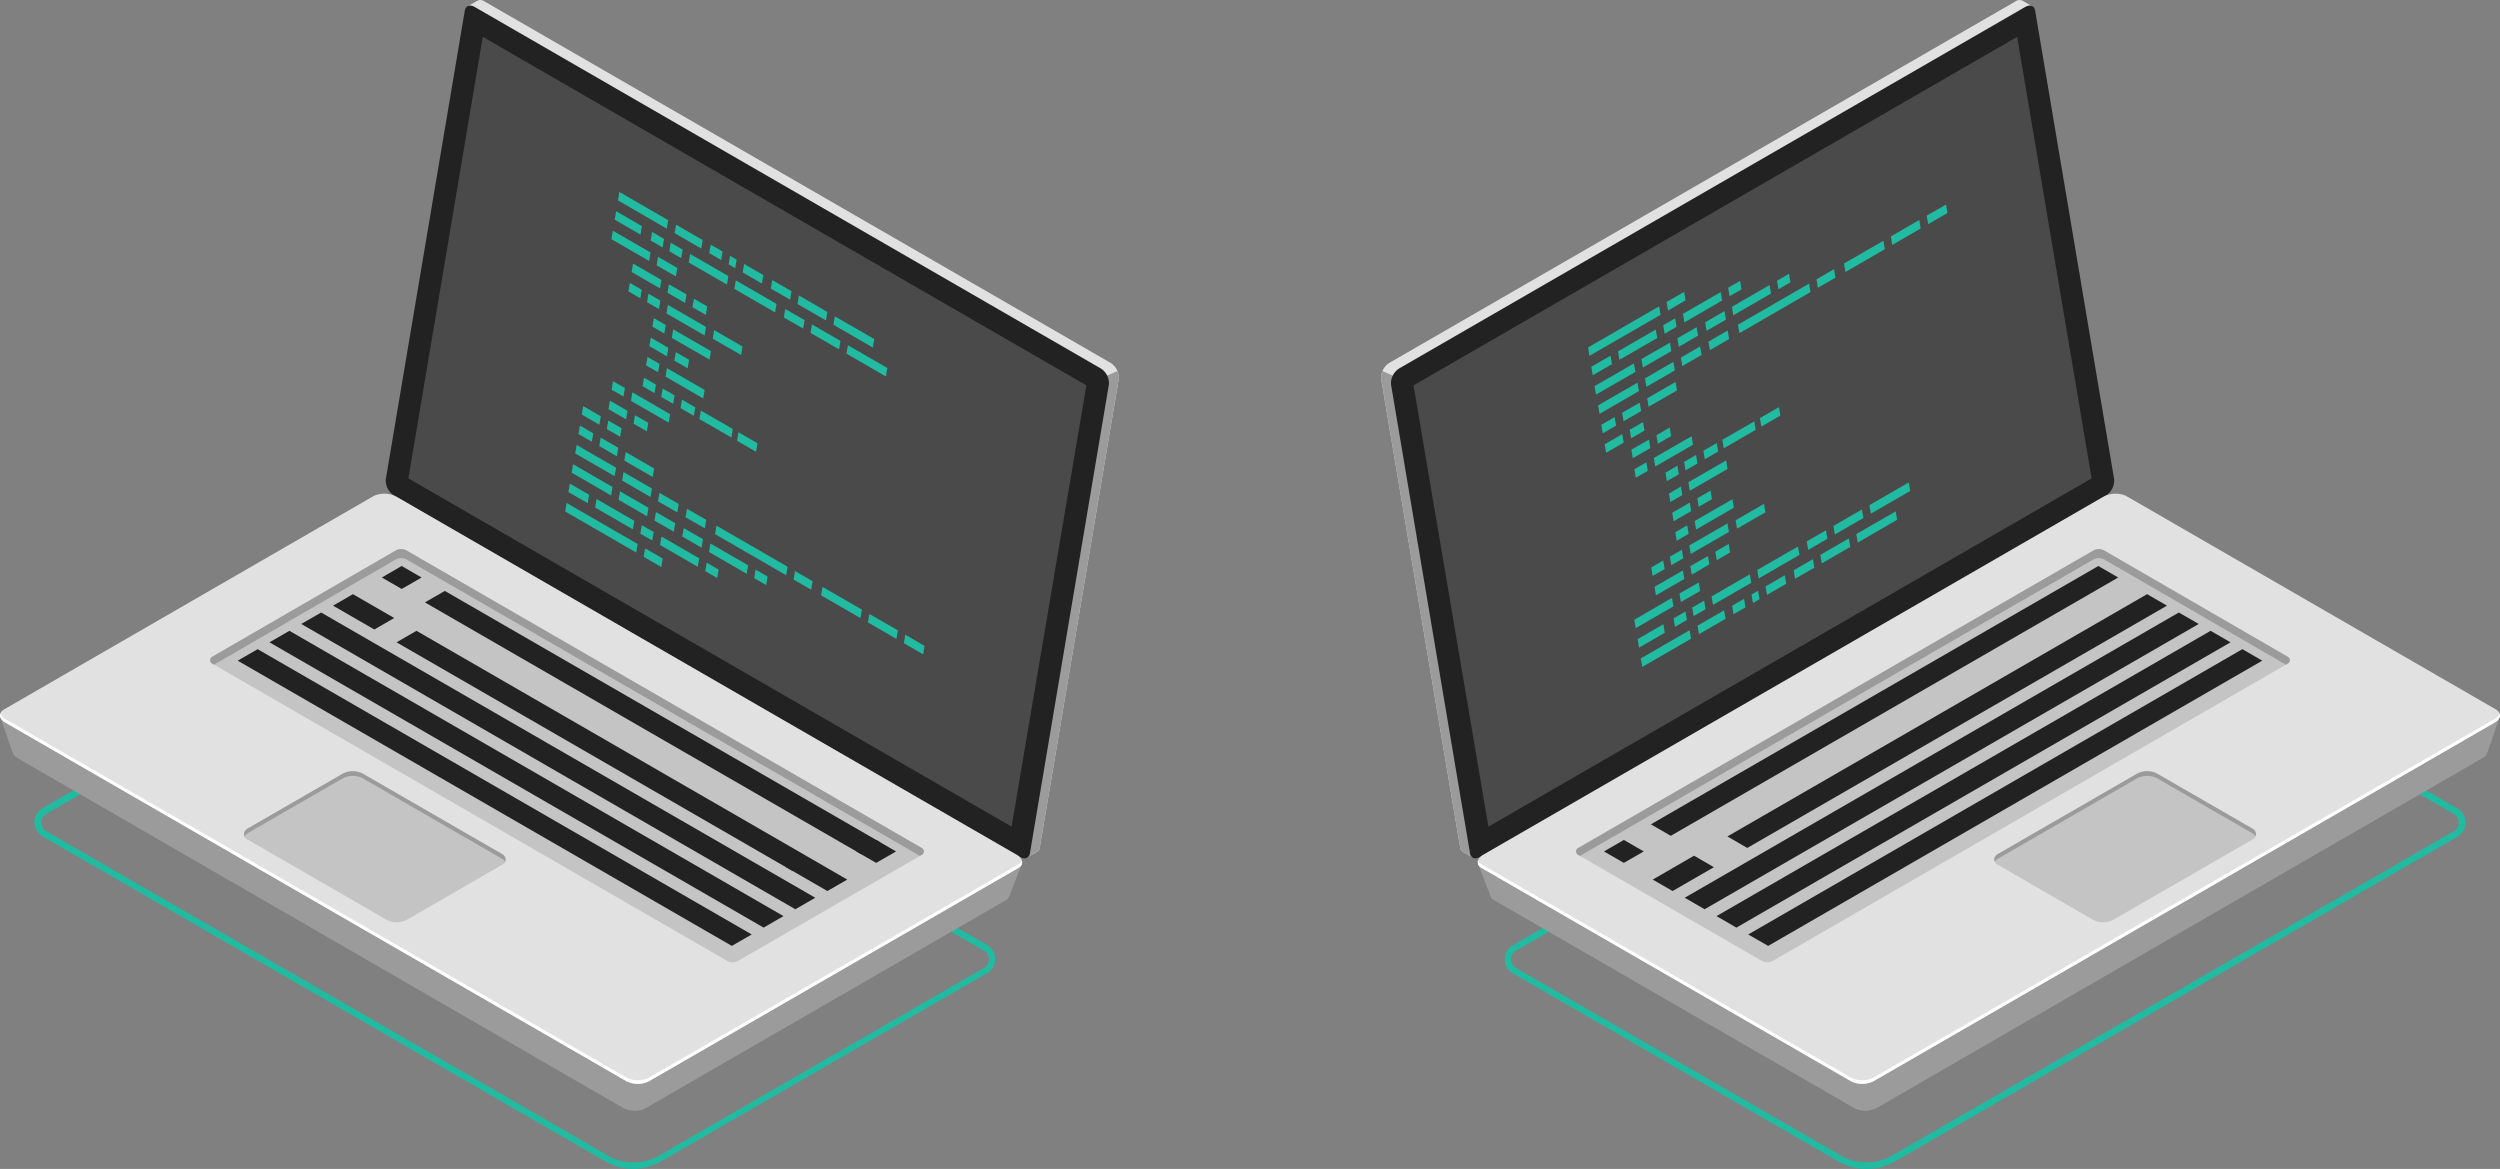 <svg id="Calque_1" data-name="Calque 1" xmlns="http://www.w3.org/2000/svg" viewBox="0 0 364.97 170.65"><rect x="0" y="0" width="364.97" height="170.65" fill="#808080" stroke="none"/><defs><style>.cls-1{fill:#21bba1;}.cls-2{fill:#e1e1e1;}.cls-3{fill:#9b9b9b;}.cls-4{fill:#222;}.cls-5{fill:#4a4a4a;}.cls-6{fill:#fff;}.cls-7{fill:#c4c4c4;}.cls-8{fill:none;}</style></defs><path class="cls-1" d="M390,327.55a8.23,8.23,0,0,1-4.12-1.11L338.39,299a2.38,2.38,0,0,1,0-4.12l86-49.65a.49.49,0,0,1,.47,0l51.42,29.69a2.38,2.38,0,0,1,0,4.12l-82.11,47.4A8.26,8.26,0,0,1,390,327.55Zm34.58-81.37-85.76,49.51a1.45,1.45,0,0,0,0,2.5l47.52,27.44a7.44,7.44,0,0,0,7.31,0l82.11-47.4a1.45,1.45,0,0,0,0-2.5Z" transform="translate(-117.52 -156.89)"/><path class="cls-2" d="M424.72,226.05l-11.44-67.86.92-.39-1.38-.79h0a1,1,0,0,0-1.06.08l-91.42,52.78a2.58,2.58,0,0,0-1.19,2.32l11.53,68.4a.85.85,0,0,0,.49.7h0l1.36.78.23-1.26-.08,0,90.87-52.46A2.57,2.57,0,0,0,424.72,226.05Z" transform="translate(-117.52 -156.89)"/><path class="cls-3" d="M320.85,211.72l-1.5-.66a2.13,2.13,0,0,0-.2,1.13l11.53,68.4a.85.85,0,0,0,.49.7h0l1.36.78.23-1.26-.08,0,4.6-2.65Z" transform="translate(-117.52 -156.89)"/><path class="cls-4" d="M425,229.2,333.55,282c-.7.4-1.31.17-1.43-.56L320.59,213a2.57,2.57,0,0,1,1.19-2.32l91.41-52.78c.71-.41,1.31-.17,1.44.56l11.53,68.4A2.61,2.61,0,0,1,425,229.2Z" transform="translate(-117.52 -156.89)"/><polygon class="cls-5" points="294.48 5.38 206.36 56.26 217.29 120.68 305.35 69.84 294.48 5.38"/><path class="cls-3" d="M482.44,261.58l-5,2.61-50-28.89a3.62,3.62,0,0,0-3.26.14l-86.29,49.81c-.82-.46-4.59-2.27-4.59-2.27l1.83,4.76h0a1.09,1.09,0,0,0,.51.57l52.69,30.42a3.62,3.62,0,0,0,3.26-.14l88.29-51a1.57,1.57,0,0,0,.74-.79h0Z" transform="translate(-117.52 -156.89)"/><path class="cls-2" d="M481.66,262.4l-90.48,52.24a3.69,3.69,0,0,1-3.35.14l-54-31.17c-.86-.5-.75-1.36.24-1.94l90.49-52.24a3.75,3.75,0,0,1,3.35-.14l54,31.18C482.76,261,482.65,261.83,481.66,262.4Z" transform="translate(-117.52 -156.89)"/><path class="cls-6" d="M481.66,261.88l-90.48,52.24a3.72,3.72,0,0,1-3.35.14l-54-31.17a1.11,1.11,0,0,1-.52-.59.91.91,0,0,0,.52,1.11l54,31.17a3.69,3.69,0,0,0,3.35-.14l90.48-52.24c.67-.38.93-.9.77-1.35A1.58,1.58,0,0,1,481.66,261.88Z" transform="translate(-117.52 -156.89)"/><path class="cls-7" d="M347.91,280.69l75.2-43.42a1.62,1.62,0,0,1,1.62,0l26.77,15.5a.57.57,0,0,1,0,1l-75.16,43.39a1.62,1.62,0,0,1-1.62,0l-26.81-15.47A.57.57,0,0,1,347.91,280.69Z" transform="translate(-117.52 -156.89)"/><path class="cls-3" d="M347.91,281.69l.27.15,74.93-43.26a1.62,1.62,0,0,1,1.62,0l26.5,15.34.27-.15a.57.57,0,0,0,0-1l-26.77-15.5a1.62,1.62,0,0,0-1.62,0l-75.2,43.42A.57.57,0,0,0,347.91,281.69Z" transform="translate(-117.52 -156.89)"/><polygon class="cls-4" points="309.23 84.31 243.91 122.02 241.01 120.34 306.33 82.63 309.23 84.31"/><polygon class="cls-4" points="316.35 88.42 255.08 123.79 252.18 122.11 313.45 86.74 316.35 88.42"/><polygon class="cls-4" points="320.99 91.09 248.85 132.74 245.95 131.06 318.08 89.42 320.99 91.09"/><polygon class="cls-4" points="325.63 93.77 253.49 135.42 250.59 133.74 322.72 92.09 325.63 93.77"/><polygon class="cls-4" points="330.26 96.45 258.13 138.09 255.22 136.42 327.36 94.77 330.26 96.45"/><polygon class="cls-4" points="239.97 124.3 237.06 125.97 234.16 124.3 237.06 122.62 239.97 124.3"/><polygon class="cls-4" points="250.21 126.6 244.18 130.08 241.28 128.41 247.31 124.92 250.21 126.6"/><path class="cls-7" d="M426,291.19l20.28-11.7a.88.88,0,0,0,0-1.66l-13.87-8a3.16,3.16,0,0,0-2.87,0l-20.27,11.7a.87.87,0,0,0,0,1.66l13.86,8A3.16,3.16,0,0,0,426,291.19Z" transform="translate(-117.52 -156.89)"/><path class="cls-3" d="M409.27,282.21l20.27-11.71a3.22,3.22,0,0,1,2.87,0l13.87,8a1.21,1.21,0,0,1,.49.49c.21-.4.05-.85-.49-1.17l-13.87-8a3.16,3.16,0,0,0-2.87,0l-20.27,11.7c-.55.32-.71.77-.5,1.17A1.18,1.18,0,0,1,409.27,282.21Z" transform="translate(-117.52 -156.89)"/><polygon id="SVGID" class="cls-8" points="294.48 5.38 206.36 56.26 217.29 120.68 305.35 69.84 294.48 5.38"/><polygon class="cls-1" points="239.54 96.12 246.67 92 246.88 93.24 239.75 97.36 239.54 96.12"/><polygon class="cls-1" points="247.82 91.34 251.7 89.1 251.91 90.33 248.03 92.58 247.82 91.34"/><polygon class="cls-1" points="257.75 85.61 260.56 83.98 260.77 85.22 257.96 86.85 257.75 85.61"/><polygon class="cls-1" points="255.7 86.79 256.66 86.24 256.87 87.48 255.91 88.03 255.7 86.79"/><polygon class="cls-1" points="252.87 88.43 254.61 87.42 254.82 88.66 253.07 89.67 252.87 88.43"/><polygon class="cls-1" points="245.18 86.65 248 85.03 248.2 86.27 245.39 87.89 245.18 86.65"/><polygon class="cls-1" points="238.59 90.47 244.09 87.28 244.3 88.52 238.8 91.7 238.59 90.47"/><polygon class="cls-1" points="246.48 70.4 251.99 67.22 252.2 68.46 246.69 71.64 246.48 70.4"/><polygon class="cls-1" points="243.65 72.04 245.39 71.03 245.6 72.27 243.86 73.28 243.65 72.04"/><polygon class="cls-1" points="247.4 76.06 252.91 72.88 253.12 74.12 247.61 77.3 247.4 76.06"/><polygon class="cls-1" points="244.57 77.7 246.31 76.69 246.52 77.93 244.78 78.94 244.57 77.7"/><polygon class="cls-1" points="242.42 45.96 232.04 51.95 231.84 50.72 242.21 44.72 242.42 45.96"/><polygon class="cls-1" points="246.07 43.85 243.51 45.33 243.3 44.09 245.87 42.61 246.07 43.85"/><polygon class="cls-1" points="264.31 42.64 253.93 48.64 253.72 47.4 264.1 41.41 264.31 42.64"/><polygon class="cls-1" points="267.96 40.53 265.39 42.01 265.19 40.78 267.75 39.29 267.96 40.53"/><polygon class="cls-1" points="235.33 53.16 232.52 54.78 232.31 53.55 235.12 51.92 235.33 53.16"/><polygon class="cls-1" points="252.43 49.49 249.62 51.12 249.41 49.88 252.22 48.25 252.43 49.49"/><polygon class="cls-1" points="241.93 49.35 236.42 52.53 236.21 51.29 241.72 48.11 241.93 49.35"/><polygon class="cls-1" points="244.76 47.71 243.02 48.72 242.81 47.48 244.55 46.47 244.76 47.71"/><polygon class="cls-1" points="251.41 43.87 245.9 47.06 245.69 45.82 251.2 42.64 251.41 43.87"/><polygon class="cls-1" points="254.24 42.24 252.5 43.24 252.29 42.01 254.03 41 254.24 42.24"/><polygon class="cls-1" points="251.96 46.66 249.14 48.29 248.94 47.05 251.75 45.42 251.96 46.66"/><polygon class="cls-1" points="258.55 42.85 253.04 46.03 252.84 44.79 258.34 41.61 258.55 42.85"/><polygon class="cls-1" points="261.38 41.21 259.64 42.22 259.43 40.98 261.18 39.97 261.38 41.21"/><polygon class="cls-1" points="238.75 54.29 233 57.61 232.79 56.37 238.54 53.05 238.75 54.29"/><polygon class="cls-1" points="244 51.25 239.84 53.66 239.63 52.42 243.79 50.02 244 51.25"/><polygon class="cls-1" points="247.9 49 245.09 50.63 244.88 49.39 247.69 47.76 247.9 49"/><polygon class="cls-1" points="275.16 36.38 269.41 39.71 269.2 38.47 274.95 35.15 275.16 36.38"/><polygon class="cls-1" points="280.4 33.35 276.25 35.76 276.04 34.52 280.19 32.11 280.4 33.35"/><polygon class="cls-1" points="284.3 31.1 281.49 32.72 281.28 31.48 284.1 29.86 284.3 31.1"/><polygon class="cls-1" points="272.91 73.75 278.66 70.43 278.87 71.67 273.12 74.99 272.91 73.75"/><polygon class="cls-1" points="267.66 76.78 271.82 74.38 272.03 75.62 267.87 78.02 267.66 76.78"/><polygon class="cls-1" points="263.76 79.04 266.57 77.41 266.78 78.65 263.97 80.28 263.76 79.04"/><polygon class="cls-1" points="271 77.97 276.75 74.65 276.96 75.88 271.21 79.21 271 77.97"/><polygon class="cls-1" points="265.75 81 269.91 78.6 270.12 79.84 265.96 82.24 265.75 81"/><polygon class="cls-1" points="261.85 83.26 264.67 81.63 264.87 82.87 262.06 84.49 261.85 83.26"/><polygon class="cls-1" points="247.78 72.74 249.72 71.62 249.93 72.86 247.99 73.98 247.78 72.74"/><polygon class="cls-1" points="244.13 74.85 246.69 73.37 246.9 74.61 244.33 76.09 244.13 74.85"/><polygon class="cls-1" points="239.26 57.1 233.51 60.42 233.31 59.18 239.06 55.86 239.26 57.1"/><polygon class="cls-1" points="244.51 54.07 240.35 56.47 240.15 55.23 244.3 52.83 244.51 54.07"/><polygon class="cls-1" points="248.41 51.81 245.6 53.44 245.39 52.2 248.2 50.57 248.41 51.81"/><polygon class="cls-1" points="235.93 62.13 233.99 63.25 233.78 62.01 235.72 60.89 235.93 62.13"/><polygon class="cls-1" points="239.59 60.01 237.02 61.5 236.81 60.26 239.38 58.78 239.59 60.01"/><polygon class="cls-1" points="244.82 56.99 240.68 59.38 240.47 58.15 244.61 55.76 244.82 56.99"/><polygon class="cls-1" points="250.42 80.54 252.37 79.41 252.57 80.65 250.63 81.78 250.42 80.54"/><polygon class="cls-1" points="246.77 82.65 249.34 81.17 249.54 82.4 246.98 83.89 246.77 82.65"/><polygon class="cls-1" points="241.54 85.67 245.68 83.28 245.89 84.52 241.75 86.91 241.54 85.67"/><polygon class="cls-1" points="253.38 75.95 257.52 73.56 257.73 74.79 253.59 77.18 253.38 75.95"/><polygon class="cls-1" points="246.62 79.63 252.19 76.41 252.4 77.65 246.83 80.87 246.62 79.63"/><polygon class="cls-1" points="243.78 81.27 245.53 80.26 245.74 81.5 243.99 82.51 243.78 81.27"/><polygon class="cls-1" points="241.06 82.84 242.81 81.83 243.02 83.07 241.27 84.08 241.06 82.84"/><polygon class="cls-1" points="241.44 66.86 246.95 63.68 247.16 64.92 241.65 68.1 241.44 66.86"/><polygon class="cls-1" points="238.6 68.5 240.35 67.49 240.56 68.73 238.81 69.74 238.6 68.5"/><polygon class="cls-1" points="241.82 63.54 243.76 62.41 243.97 63.65 242.03 64.78 241.82 63.54"/><polygon class="cls-1" points="248.68 65.8 250.62 64.68 250.83 65.92 248.88 67.04 248.68 65.8"/><polygon class="cls-1" points="251.44 64.2 256.11 61.51 256.31 62.75 251.65 65.44 251.44 64.2"/><polygon class="cls-1" points="256.93 61.04 259.7 59.44 259.91 60.67 257.14 62.27 256.93 61.04"/><polygon class="cls-1" points="238.16 65.65 240.73 64.17 240.94 65.41 238.37 66.89 238.16 65.65"/><polygon class="cls-1" points="237.92 62.74 239.86 61.62 240.07 62.86 238.13 63.98 237.92 62.74"/><polygon class="cls-1" points="234.26 64.86 236.83 63.38 237.04 64.61 234.47 66.1 234.26 64.86"/><polygon class="cls-1" points="245.86 67.43 247.6 66.42 247.81 67.66 246.07 68.67 245.86 67.43"/><polygon class="cls-1" points="243.14 69 244.88 67.99 245.09 69.23 243.35 70.24 243.14 69"/><polygon class="cls-1" points="256.54 83.21 262.49 79.78 262.69 81.01 256.74 84.45 256.54 83.21"/><polygon class="cls-1" points="249.87 87.07 255.45 83.84 255.66 85.08 250.08 88.3 249.87 87.07"/><polygon class="cls-1" points="247.04 88.7 248.78 87.69 248.99 88.93 247.25 89.94 247.04 88.7"/><polygon class="cls-1" points="244.32 90.28 246.06 89.27 246.27 90.5 244.53 91.51 244.32 90.28"/><polygon class="cls-1" points="242.83 91.13 239.07 93.31 239.28 94.55 243.04 92.37 242.83 91.13"/><path class="cls-1" d="M210,327.55a8.26,8.26,0,0,1-4.12-1.11h0L123.73,279a2.38,2.38,0,0,1,0-4.12l51.42-29.69a.49.49,0,0,1,.47,0l86,49.65a2.38,2.38,0,0,1,0,4.12l-47.53,27.44A8.23,8.23,0,0,1,210,327.55Zm-3.65-1.92a7.44,7.44,0,0,0,7.31,0l47.52-27.44a1.45,1.45,0,0,0,0-2.5l-85.76-49.51-.16.09-51,29.46a1.45,1.45,0,0,0,0,2.5Z" transform="translate(-117.52 -156.89)"/><polygon class="cls-1" points="158.07 69.26 142.92 60.52 142.92 62.32 158.07 71.07 158.07 69.26"/><polygon class="cls-1" points="140.74 59.27 136.63 56.9 136.63 58.71 140.74 61.08 140.74 59.27"/><polygon class="cls-1" points="121.51 48.18 113.12 43.33 113.11 45.13 121.51 49.98 121.51 48.18"/><polygon class="cls-1" points="129.18 52.6 123.1 49.09 123.1 50.9 129.17 54.41 129.18 52.6"/><polygon class="cls-1" points="134.87 55.89 130.76 53.52 130.76 55.33 134.87 57.7 134.87 55.89"/><path class="cls-2" d="M175.28,226.05l11.44-67.86-.92-.39,1.38-.79h0a1,1,0,0,1,1.06.08l91.42,52.78a2.58,2.58,0,0,1,1.19,2.32l-11.53,68.4a.85.85,0,0,1-.49.7h0l-1.36.78-.23-1.26.08,0-90.87-52.46A2.57,2.57,0,0,1,175.28,226.05Z" transform="translate(-117.52 -156.89)"/><path class="cls-3" d="M279.15,211.72l1.5-.66a2.13,2.13,0,0,1,.2,1.13l-11.53,68.4a.85.85,0,0,1-.49.7h0l-1.36.78-.23-1.26.08,0-4.6-2.65Z" transform="translate(-117.52 -156.89)"/><path class="cls-4" d="M175,229.2,266.45,282c.7.4,1.31.17,1.43-.56L279.41,213a2.57,2.57,0,0,0-1.19-2.32l-91.41-52.78c-.71-.41-1.31-.17-1.44.56l-11.53,68.4A2.61,2.61,0,0,0,175,229.2Z" transform="translate(-117.52 -156.89)"/><polygon class="cls-5" points="70.48 5.38 158.6 56.26 147.68 120.68 59.62 69.84 70.48 5.38"/><path class="cls-3" d="M117.56,261.58l5,2.61,50-28.89a3.62,3.62,0,0,1,3.26.14l86.29,49.81c.82-.46,4.59-2.27,4.59-2.27l-1.83,4.76h0a1.09,1.09,0,0,1-.51.57l-52.69,30.42a3.62,3.62,0,0,1-3.26-.14l-88.29-51a1.57,1.57,0,0,1-.74-.79h0Z" transform="translate(-117.52 -156.89)"/><path class="cls-2" d="M118.34,262.4l90.48,52.24a3.69,3.69,0,0,0,3.35.14l54-31.17c.86-.5.75-1.36-.24-1.94l-90.49-52.24a3.75,3.75,0,0,0-3.35-.14l-54,31.18C117.24,261,117.35,261.83,118.34,262.4Z" transform="translate(-117.52 -156.89)"/><path class="cls-6" d="M118.34,261.88l90.48,52.24a3.72,3.72,0,0,0,3.35.14l54-31.17a1.11,1.11,0,0,0,.52-.59.91.91,0,0,1-.52,1.11l-54,31.17a3.69,3.69,0,0,1-3.35-.14L118.34,262.4c-.67-.38-.93-.9-.77-1.35A1.58,1.58,0,0,0,118.34,261.88Z" transform="translate(-117.52 -156.89)"/><path class="cls-7" d="M252.09,280.69l-75.2-43.42a1.62,1.62,0,0,0-1.62,0l-26.77,15.5a.57.57,0,0,0,0,1l75.16,43.39a1.62,1.62,0,0,0,1.62,0l26.81-15.47A.57.57,0,0,0,252.09,280.69Z" transform="translate(-117.52 -156.89)"/><path class="cls-3" d="M252.09,281.69l-.27.15-74.93-43.26a1.62,1.62,0,0,0-1.62,0l-26.5,15.34-.27-.15a.57.57,0,0,1,0-1l26.77-15.5a1.62,1.62,0,0,1,1.62,0l75.2,43.42A.57.57,0,0,1,252.09,281.69Z" transform="translate(-117.52 -156.89)"/><polygon class="cls-4" points="62.03 87.94 125.68 124.68 128.43 122.92 64.94 86.27 62.03 87.94"/><polygon class="cls-4" points="57.89 93.77 115.68 127.14 117.66 124.92 60.8 92.09 57.89 93.77"/><polygon class="cls-4" points="43.98 91.09 116.11 132.74 119.02 131.06 46.88 89.42 43.98 91.09"/><polygon class="cls-4" points="39.34 93.77 111.48 135.42 114.38 133.74 42.25 92.09 39.34 93.77"/><polygon class="cls-4" points="34.7 96.45 106.84 138.09 109.74 136.42 37.61 94.77 34.7 96.45"/><polygon class="cls-4" points="125 124.3 127.91 125.97 130.81 124.3 127.91 122.62 125 124.3"/><polygon class="cls-4" points="114.76 126.6 120.79 130.08 123.69 128.41 117.66 124.92 114.76 126.6"/><path class="cls-7" d="M174,291.19l-20.28-11.7a.88.88,0,0,1,0-1.66l13.87-8a3.16,3.16,0,0,1,2.87,0l20.27,11.7a.87.87,0,0,1,0,1.66l-13.86,8A3.16,3.16,0,0,1,174,291.19Z" transform="translate(-117.52 -156.89)"/><path class="cls-3" d="M190.73,282.21,170.46,270.5a3.22,3.22,0,0,0-2.87,0l-13.87,8a1.21,1.21,0,0,0-.49.49c-.21-.4,0-.85.49-1.17l13.87-8a3.16,3.16,0,0,1,2.87,0l20.27,11.7c.55.32.71.77.5,1.17A1.18,1.18,0,0,0,190.73,282.21Z" transform="translate(-117.52 -156.89)"/><polygon id="SVGID-2" data-name="SVGID" class="cls-8" points="70.48 5.38 158.6 56.26 147.68 120.68 59.62 69.84 70.48 5.38"/><polygon class="cls-1" points="90.22 29.26 97.34 33.38 97.55 32.15 90.42 28.02 90.22 29.26"/><polygon class="cls-1" points="98.49 34.04 102.38 36.29 102.58 35.05 98.7 32.8 98.49 34.04"/><polygon class="cls-1" points="108.42 39.77 111.23 41.4 111.44 40.16 108.63 38.54 108.42 39.77"/><polygon class="cls-1" points="106.37 38.59 107.33 39.15 107.54 37.91 106.58 37.35 106.37 38.59"/><polygon class="cls-1" points="103.54 36.95 105.28 37.96 105.49 36.72 103.75 35.72 103.54 36.95"/><polygon class="cls-1" points="95.86 38.73 98.67 40.36 98.88 39.12 96.06 37.49 95.86 38.73"/><polygon class="cls-1" points="89.26 34.92 94.77 38.1 94.97 36.86 89.47 33.68 89.26 34.92"/><polygon class="cls-1" points="97.16 54.98 102.66 58.17 102.87 56.93 97.36 53.74 97.16 54.98"/><polygon class="cls-1" points="94.32 53.34 96.07 54.35 96.28 53.12 94.53 52.11 94.32 53.34"/><polygon class="cls-1" points="98.07 49.32 103.58 52.5 103.79 51.26 98.28 48.08 98.07 49.32"/><polygon class="cls-1" points="95.24 47.68 96.98 48.69 97.19 47.45 95.45 46.44 95.24 47.68"/><polygon class="cls-1" points="93.09 79.42 82.72 73.43 82.51 74.67 92.88 80.66 93.09 79.42"/><polygon class="cls-1" points="96.75 81.54 94.18 80.05 93.97 81.29 96.54 82.78 96.75 81.54"/><polygon class="cls-1" points="114.98 82.74 104.6 76.74 104.39 77.98 114.77 83.98 114.98 82.74"/><polygon class="cls-1" points="118.63 84.85 116.06 83.37 115.86 84.61 118.42 86.09 118.63 84.85"/><polygon class="cls-1" points="86 72.22 83.19 70.6 82.98 71.84 85.8 73.46 86 72.22"/><polygon class="cls-1" points="103.1 75.89 100.29 74.27 100.08 75.51 102.89 77.13 103.1 75.89"/><polygon class="cls-1" points="92.6 76.04 87.09 72.85 86.88 74.09 92.39 77.28 92.6 76.04"/><polygon class="cls-1" points="95.43 77.67 93.69 76.67 93.48 77.91 95.22 78.91 95.43 77.67"/><polygon class="cls-1" points="102.08 81.51 96.57 78.33 96.36 79.56 101.87 82.75 102.08 81.51"/><polygon class="cls-1" points="104.91 83.15 103.17 82.14 102.96 83.38 104.7 84.39 104.91 83.15"/><polygon class="cls-1" points="102.63 78.72 99.82 77.1 99.61 78.33 102.42 79.96 102.63 78.72"/><polygon class="cls-1" points="109.22 82.53 103.72 79.35 103.51 80.59 109.01 83.77 109.22 82.53"/><polygon class="cls-1" points="112.06 84.17 110.31 83.16 110.1 84.4 111.85 85.41 112.06 84.17"/><polygon class="cls-1" points="89.42 71.1 83.67 67.77 83.46 69.01 89.21 72.33 89.42 71.1"/><polygon class="cls-1" points="94.67 74.13 90.51 71.73 90.3 72.96 94.46 75.37 94.67 74.13"/><polygon class="cls-1" points="98.57 76.38 95.76 74.76 95.55 76 98.36 77.62 98.57 76.38"/><polygon class="cls-1" points="125.83 89 120.08 85.68 119.87 86.91 125.62 90.24 125.83 89"/><polygon class="cls-1" points="131.08 92.03 126.92 89.63 126.71 90.87 130.87 93.27 131.08 92.03"/><polygon class="cls-1" points="134.97 94.29 132.16 92.66 131.96 93.9 134.77 95.53 134.97 94.29"/><polygon class="cls-1" points="123.58 51.63 129.33 54.96 129.54 53.72 123.79 50.4 123.58 51.63"/><polygon class="cls-1" points="118.33 48.6 122.49 51 122.7 49.77 118.54 47.36 118.33 48.6"/><polygon class="cls-1" points="114.43 46.35 117.25 47.97 117.45 46.73 114.64 45.11 114.43 46.35"/><polygon class="cls-1" points="121.67 47.41 127.42 50.74 127.63 49.5 121.88 46.18 121.67 47.41"/><polygon class="cls-1" points="116.42 44.38 120.58 46.78 120.79 45.55 116.63 43.14 116.42 44.38"/><polygon class="cls-1" points="112.53 42.13 115.34 43.75 115.55 42.51 112.73 40.89 112.53 42.13"/><polygon class="cls-1" points="98.45 52.65 100.39 53.77 100.6 52.53 98.66 51.41 98.45 52.65"/><polygon class="cls-1" points="94.8 50.53 97.36 52.02 97.57 50.78 95.01 49.29 94.8 50.53"/><polygon class="cls-1" points="89.94 68.28 84.19 64.96 83.98 66.2 89.73 69.52 89.94 68.28"/><polygon class="cls-1" points="95.18 71.32 91.03 68.92 90.82 70.15 94.97 72.56 95.18 71.32"/><polygon class="cls-1" points="99.08 73.57 96.27 71.95 96.06 73.19 98.88 74.81 99.08 73.57"/><polygon class="cls-1" points="86.61 63.26 84.66 62.13 84.45 63.37 86.4 64.49 86.61 63.26"/><polygon class="cls-1" points="90.26 65.37 87.69 63.89 87.49 65.12 90.05 66.61 90.26 65.37"/><polygon class="cls-1" points="95.49 68.39 91.35 66 91.14 67.24 95.28 69.63 95.49 68.39"/><polygon class="cls-1" points="101.09 44.85 103.04 45.97 103.25 44.73 101.3 43.61 101.09 44.85"/><polygon class="cls-1" points="97.44 42.73 100.01 44.22 100.22 42.98 97.65 41.5 97.44 42.73"/><polygon class="cls-1" points="92.21 39.71 96.35 42.1 96.56 40.87 92.42 38.48 92.21 39.71"/><polygon class="cls-1" points="104.05 49.44 108.19 51.83 108.4 50.59 104.26 48.2 104.05 49.44"/><polygon class="cls-1" points="97.29 45.75 102.86 48.97 103.07 47.73 97.5 44.51 97.29 45.75"/><polygon class="cls-1" points="94.46 44.11 96.2 45.12 96.41 43.88 94.67 42.88 94.46 44.11"/><polygon class="cls-1" points="91.74 42.54 93.48 43.55 93.69 42.31 91.95 41.3 91.74 42.54"/><polygon class="cls-1" points="92.11 58.52 97.62 61.7 97.83 60.47 92.32 57.28 92.11 58.52"/><polygon class="cls-1" points="89.28 56.88 91.02 57.89 91.23 56.65 89.49 55.65 89.28 56.88"/><polygon class="cls-1" points="92.49 61.85 94.43 62.97 94.64 61.73 92.7 60.61 92.49 61.85"/><polygon class="cls-1" points="99.35 59.58 101.29 60.7 101.5 59.47 99.56 58.34 99.35 59.58"/><polygon class="cls-1" points="102.11 61.18 106.78 63.87 106.98 62.63 102.32 59.94 102.11 61.18"/><polygon class="cls-1" points="107.6 64.35 110.38 65.95 110.58 64.71 107.81 63.11 107.6 64.35"/><polygon class="cls-1" points="88.83 59.73 91.4 61.22 91.61 59.98 89.04 58.49 88.83 59.73"/><polygon class="cls-1" points="88.59 62.64 90.53 63.76 90.74 62.52 88.8 61.4 88.59 62.64"/><polygon class="cls-1" points="84.94 60.52 87.5 62.01 87.71 60.77 85.14 59.29 84.94 60.52"/><polygon class="cls-1" points="96.53 57.95 98.27 58.96 98.48 57.72 96.74 56.72 96.53 57.95"/><polygon class="cls-1" points="93.81 56.38 95.55 57.39 95.76 56.15 94.02 55.14 93.81 56.38"/><polygon class="cls-1" points="107.21 42.17 113.16 45.61 113.36 44.37 107.42 40.93 107.21 42.17"/><polygon class="cls-1" points="100.54 38.32 106.12 41.54 106.33 40.3 100.75 37.08 100.54 38.32"/><polygon class="cls-1" points="97.71 36.68 99.45 37.69 99.66 36.45 97.92 35.44 97.71 36.68"/><polygon class="cls-1" points="94.99 35.11 96.73 36.12 96.94 34.88 95.2 33.87 94.99 35.11"/><polygon class="cls-1" points="93.5 34.25 89.74 32.07 89.95 30.84 93.71 33.01 93.5 34.25"/><polygon class="cls-4" points="55.74 84.31 58.64 85.98 61.55 84.31 58.64 82.63 55.74 84.31"/><polygon class="cls-4" points="48.62 88.42 54.65 91.9 57.55 90.22 51.52 86.74 48.62 88.42"/></svg>